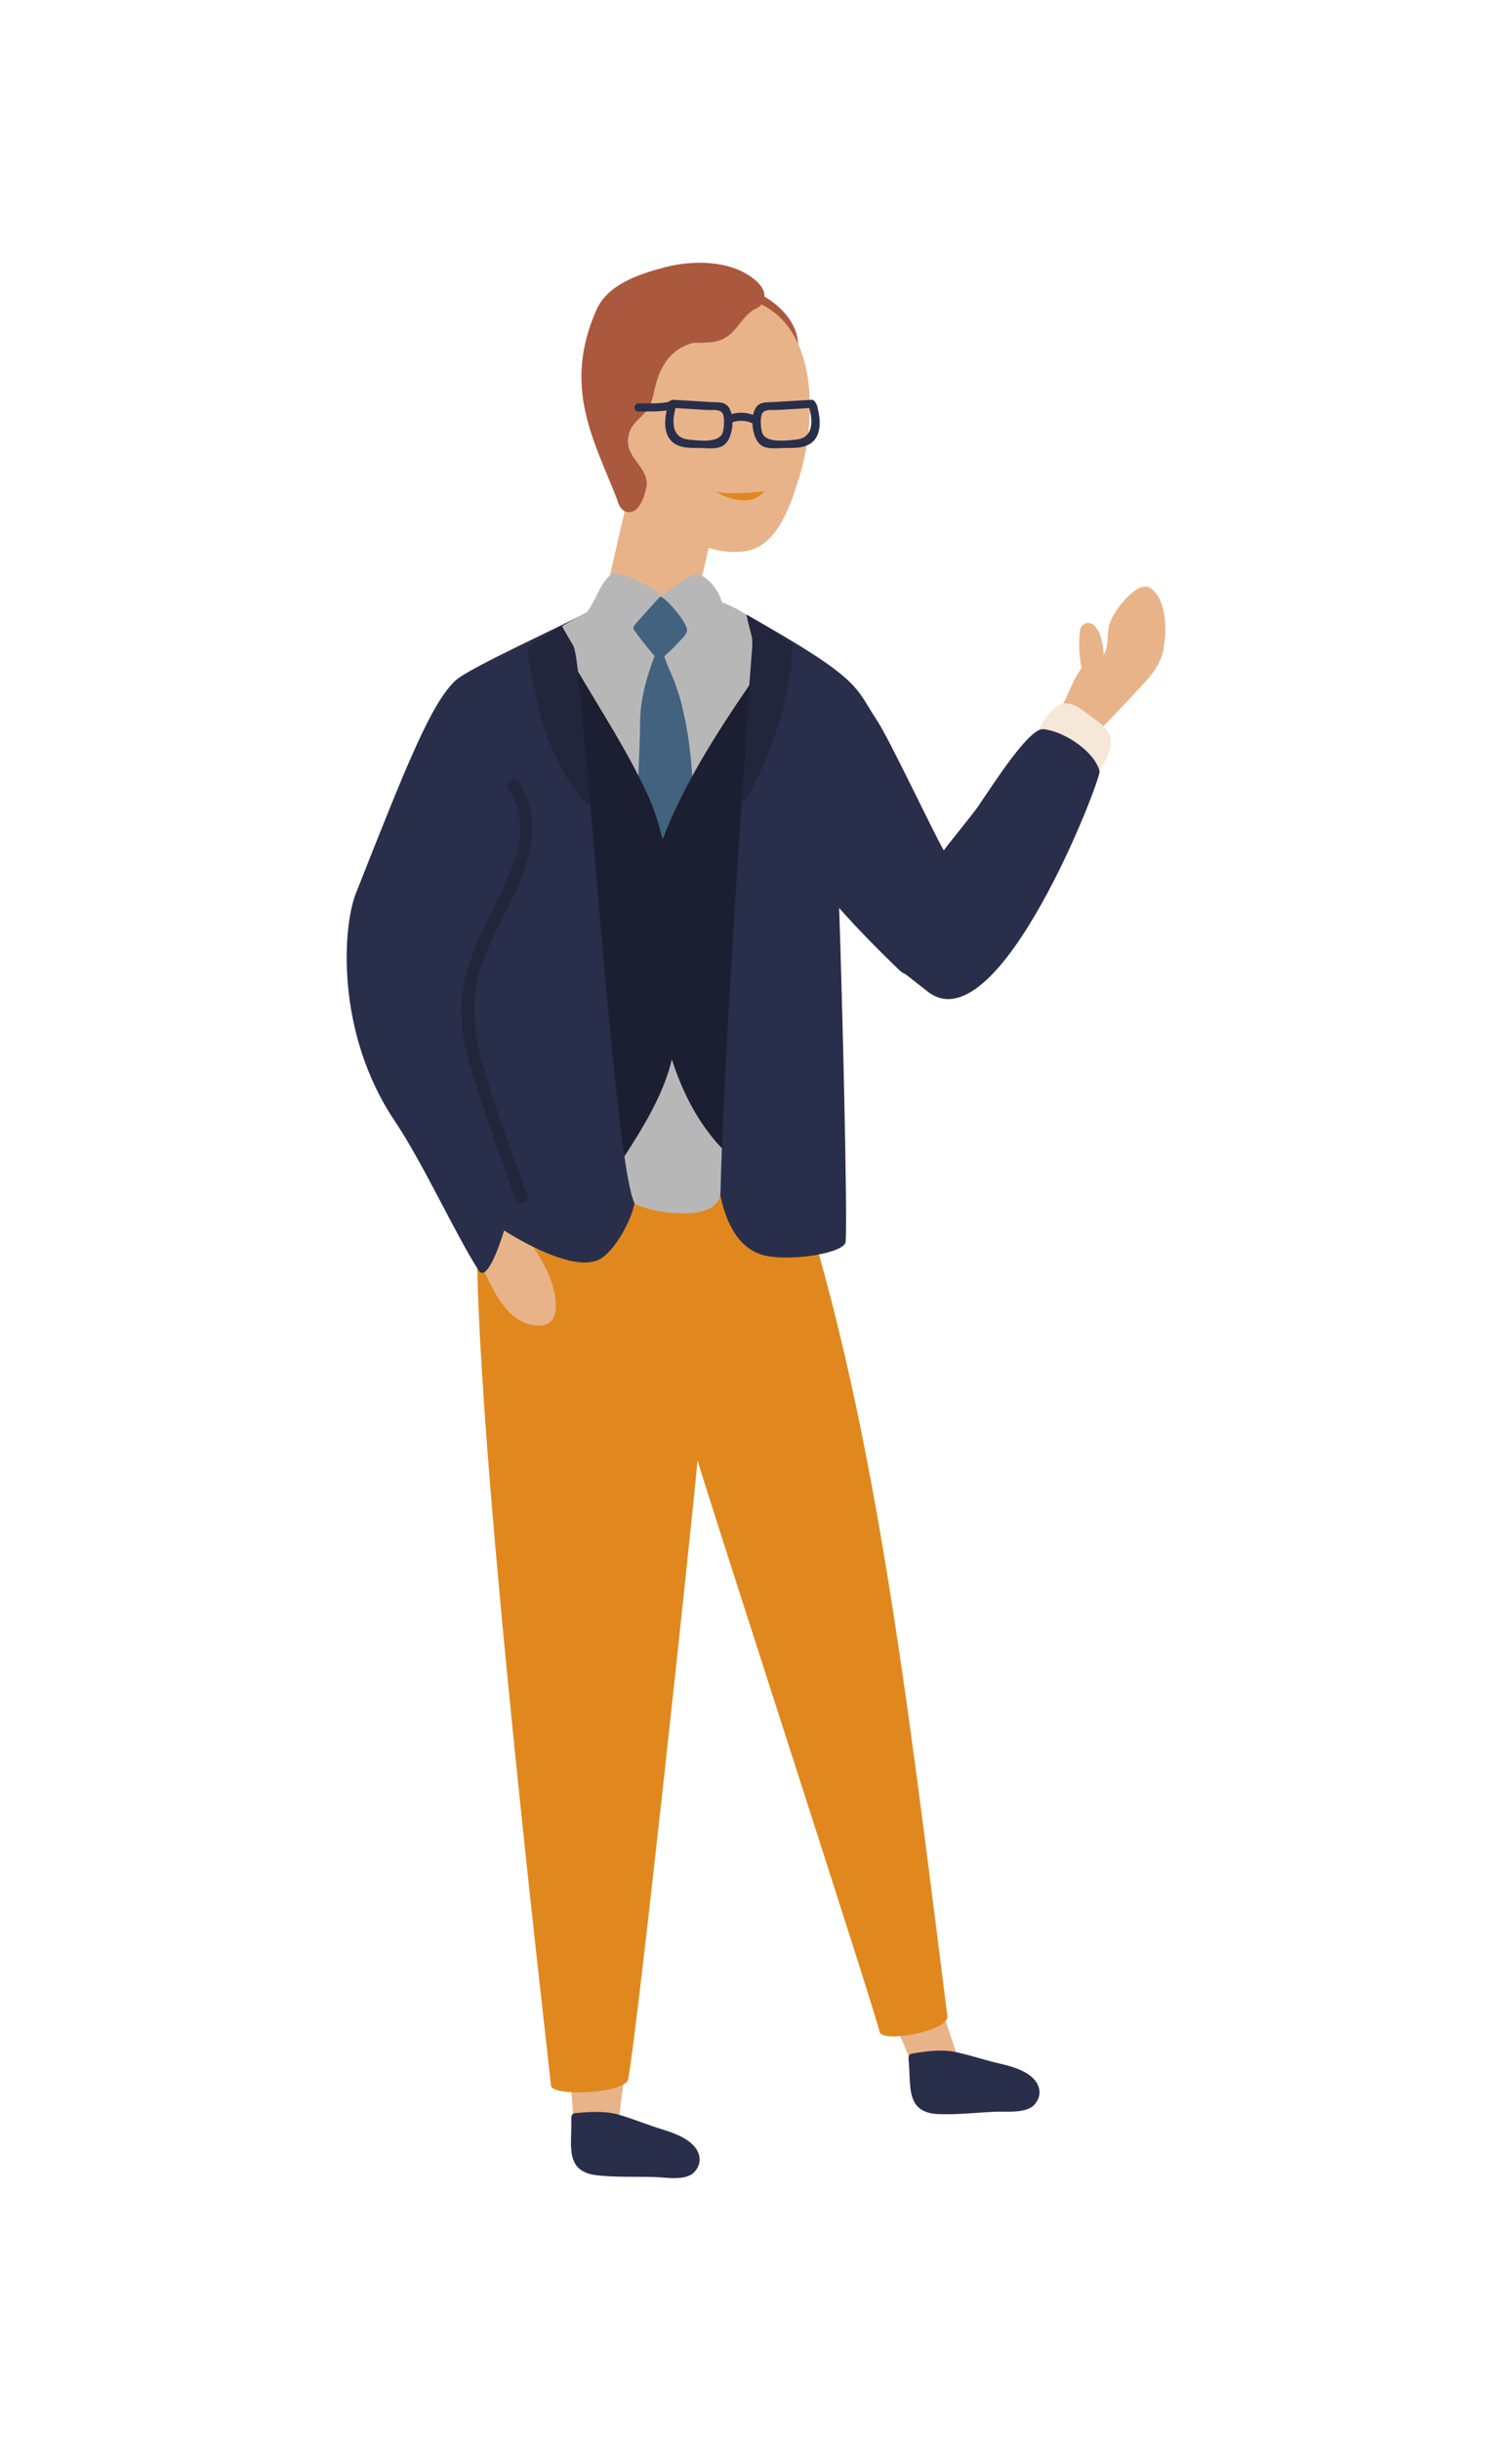 <?xml version="1.0" encoding="iso-8859-1"?>
<!-- Generator: Adobe Illustrator 17.1.0, SVG Export Plug-In . SVG Version: 6.00 Build 0)  -->
<!DOCTYPE svg PUBLIC "-//W3C//DTD SVG 1.1//EN" "http://www.w3.org/Graphics/SVG/1.1/DTD/svg11.dtd">
<svg version="1.1" id="&#x56FE;&#x5C42;_1" xmlns="http://www.w3.org/2000/svg" xmlns:xlink="http://www.w3.org/1999/xlink" x="0px"
	 y="0px" viewBox="0 0 104.877 169.178" style="enable-background:new 0 0 104.877 169.178;" xml:space="preserve">
<g>
	<g id="XMLID_777_">
		
			<rect id="XMLID_32_" x="42.872" y="32.11" transform="matrix(0.975 0.224 -0.224 0.975 9.607 -9.342)" style="fill:#E8B389;" width="6.244" height="11.155"/>
		<g id="XMLID_29_">
			<path id="XMLID_31_" style="fill:#E8B389;" d="M51.939,20.759c-0.034-0.01-0.071-0.018-0.106-0.028
				c-0.001,0.008,0,0.016-0.002,0.023C51.845,20.745,51.885,20.748,51.939,20.759z"/>
			<path id="XMLID_30_" style="fill:#E8B389;" d="M52.309,20.884c0.271,0.123,0.504,0.305,0.228,0.438
				c-1.294,0.622-1.394,2.083-2.984,2.368c-0.484,0.087-0.975,0.087-1.46,0.075c-1.702,0.466-2.374,1.751-2.727,3.425
				c-0.099,0.47-0.22,0.904-0.521,1.288c-0.453,0.577-1.065,0.894-1.234,1.679c-0.328,1.526,1.2,2.035,1.26,3.382
				c0.016,0.365-0.083,0.688-0.251,0.974c0.249,0.36,0.524,0.684,0.826,0.95c0.043,0.114,0.11,0.226,0.211,0.332
				c1.461,1.537,3.851,2.757,6.079,2.403c2.237-0.356,3.157-3.352,3.716-5.164C56.61,29.277,56.885,22.583,52.309,20.884z"/>
		</g>
		<path id="XMLID_28_" style="fill:#AB593E;" d="M55.367,23.852c-0.091-1.456-1.108-2.551-2.341-3.298
			c0.021-0.536-0.411-0.976-0.81-1.279c-1.645-1.253-4.195-1.251-6.099-0.75c-1.73,0.455-3.953,1.158-4.749,2.958
			c-2.377,5.373-0.15,9.061,1.447,13.16l-0.001,0.001c0,0,0.163,0.856,0.817,0.856c0.948,0,1.243-1.878,1.239-1.961
			c-0.06-1.348-1.588-1.857-1.26-3.382c0.169-0.785,0.781-1.102,1.234-1.679c0.301-0.384,0.422-0.818,0.521-1.288
			c0.353-1.675,1.025-2.96,2.727-3.425c0.486,0.013,0.976,0.012,1.46-0.075c1.476-0.264,1.67-1.541,2.724-2.22
			c0.212-0.088,0.404-0.202,0.543-0.364C54.022,21.699,54.84,22.677,55.367,23.852z"/>
		<path id="XMLID_24_" style="fill:#292E4A;" d="M56.659,28.072c-0.016-0.055-0.176-0.373-0.345-0.363
			c-0.887,0.053-1.775,0.107-2.662,0.16c-0.418,0.025-0.878-0.039-1.166,0.308c-0.12,0.145-0.202,0.349-0.249,0.58
			c-0.489-0.18-0.997-0.2-1.493-0.057c-0.049-0.207-0.126-0.39-0.236-0.523c-0.287-0.347-0.748-0.283-1.166-0.308
			c-0.887-0.053-1.775-0.107-2.662-0.16c-0.087-0.005-0.317,0.15-0.365,0.16c-0.649,0.133-1.372,0.076-2.033,0.097
			c-0.361,0.012-0.362,0.574,0,0.562c0.638-0.021,1.32,0.017,1.959-0.079c-0.19,0.878-0.189,1.951,0.702,2.387
			c0.479,0.234,1.041,0.211,1.559,0.213c0.507,0.002,1.227,0.124,1.679-0.175c0.408-0.271,0.624-0.964,0.625-1.608
			c0.452-0.145,0.916-0.141,1.36,0.064c0.009,0.004,0.016,0.003,0.025,0.006c0.016,0.623,0.231,1.276,0.624,1.537
			c0.451,0.3,1.172,0.178,1.679,0.175c0.519-0.002,1.081,0.021,1.559-0.213C57.076,30.335,56.924,28.992,56.659,28.072z
			 M50.092,30.076c-0.343,0.646-1.658,0.456-2.301,0.396c-1.228-0.115-1.181-1.256-0.934-2.188c0.73,0.044,1.46,0.088,2.189,0.132
			c0.306,0.018,0.831-0.069,1.046,0.187C50.301,28.85,50.227,29.82,50.092,30.076z M55.202,30.471
			c-0.642,0.06-1.958,0.25-2.301-0.396c-0.135-0.255-0.209-1.225,0-1.474c0.215-0.255,0.74-0.168,1.046-0.187
			c0.73-0.044,1.46-0.088,2.189-0.132C56.383,29.215,56.431,30.357,55.202,30.471z"/>
		<path id="XMLID_23_" style="fill:#E8B389;" d="M79.792,40.753c-0.858-0.61-2.699,1.647-2.892,2.719
			c-0.087,0.486-0.033,1.052-0.17,1.522c-0.046,0.156-0.11,0.281-0.182,0.393c-0.018-0.811-0.303-2.19-1.077-2.207
			c-0.329-0.007-0.529,0.266-0.563,0.563c-0.099,0.878-0.063,1.726,0.111,2.558c-0.613,0.875-0.821,1.598-1.292,2.522
			c-0.326,0.64,2.237,2.122,2.541,1.8c0.993-1.052,2.002-2.09,2.98-3.156c0.669-0.729,1.259-1.442,1.447-2.443
			C80.93,43.775,80.977,41.595,79.792,40.753z"/>
		<path id="XMLID_22_" style="fill:#F5E8D8;" d="M75.66,49.641c-0.596-0.444-1.449-1.199-2.235-0.761
			c-0.745,0.414-1.304,1.574-1.769,2.253c-0.411,0.599,0.561,1.157,0.971,0.567c0.187-0.269,0.376-0.537,0.566-0.804
			c0.032,0.051,0.067,0.098,0.105,0.144c0.034,0.112,0.102,0.217,0.214,0.302c0.182,0.137,0.453,0.387,0.751,0.605
			c0.329,0.321,0.576,0.695,0.66,1.218c0.001,0.005,0.003,0.009,0.004,0.014c-0.02,0.057-0.038,0.112-0.053,0.163
			c-0.159,0.541,0.554,0.955,0.945,0.55c0.607-0.627,1.11-1.435,1.22-2.318C77.154,50.637,76.336,50.145,75.66,49.641z"/>
		<polygon id="XMLID_21_" style="fill:#E8B389;" points="39.757,146.673 42.922,146.904 43.69,140.755 39.327,140.861 		"/>
		<path id="XMLID_20_" style="fill:#292E4A;" d="M39.628,147.039c-0.008-0.325-0.022-0.55,0.295-0.578
			c1.022-0.09,2.071-0.169,3.068,0.129c1.07,0.319,1.87,0.672,3.011,1.021c0.845,0.258,2.101,0.722,2.443,1.626
			c0.176,0.466,0.074,0.928-0.286,1.314c-0.596,0.637-2.015,0.359-2.752,0.339c-1.314-0.034-2.673,0.027-3.98-0.115
			C39.158,150.527,39.666,148.72,39.628,147.039z"/>
		<polygon id="XMLID_19_" style="fill:#E8B389;" points="63.253,143.063 66.329,142.283 64.384,136.419 61.011,137.683 		"/>
		<path id="XMLID_15_" style="fill:#292E4A;" d="M63.036,142.928c-0.03-0.324-0.061-0.547,0.253-0.597
			c1.013-0.162,2.054-0.314,3.07-0.087c1.09,0.243,1.913,0.539,3.075,0.807c0.862,0.198,2.146,0.572,2.551,1.451
			c0.209,0.453,0.14,0.921-0.193,1.331c-0.55,0.677-1.985,0.5-2.721,0.532c-1.313,0.058-2.664,0.215-3.978,0.165
			C62.812,146.44,63.193,144.602,63.036,142.928z"/>
		<path id="XMLID_14_" style="fill:#E0881E;" d="M65.712,139.741c-2.851-22.476-5.072-41.994-10.859-59.127
			c-0.631-1.867-3.602-1.07-2.971,0.819c0.003,0.01,0.006,0.019,0.01,0.029c-0.269-0.232-0.545-0.461-0.839-0.682
			c-0.553-0.416-1.42-0.192-1.88,0.243c-0.729,0.689-1.555,1.124-2.464,1.333c-0.907-1.075-2.316-1.662-3.671-1.934
			c-1.423-0.286-3.374-0.653-4.364,0.61c-0.808-0.486-5.093,0.064-5.337,1.241c-1.559,7.534,4.718,60.44,4.88,62.277
			c0.07,0.795,5.168,0.561,5.356-0.444c0.683-3.672,4.496-39.226,4.807-42.889c1.632,5.335,12.383,38.371,12.631,39.612
			C61.172,141.633,65.843,140.774,65.712,139.741z"/>
		<path id="XMLID_286_" style="fill:#E8B389;" d="M37.857,87.911c-0.435-0.797-2.182-4.292-3.387-2.769
			c-0.308,0.39-1.261,2.249-1.118,2.532c0.838,1.649,1.798,4.179,4.027,4.207C39.321,91.905,38.4,88.906,37.857,87.911z"/>
		<path id="XMLID_287_" style="fill:#292E4A;" d="M41.846,48.329c-0.699-1.202-1.398-2.403-2.097-3.605
			c-0.255-0.438-0.518-0.873-0.758-1.318c0.576-0.333,1.162-0.66,1.714-0.96c0.001-0.001,0.001-0.002,0.002-0.002
			c-1.775,0.964-8.22,3.879-9.113,4.723c-1.666,1.571-3.269,5.528-6.913,14.763c-0.919,2.329-1.406,9.649,2.687,15.745
			c1.979,2.948,4.209,7.842,5.823,10.368c0.662,1.037,1.777-2.76,1.777-2.76s4.467,2.939,6.501,2.058
			c1.125-0.487,2.367-2.813,2.541-3.971c0.907-6.045,0.897-20.338,0.33-30.754C43.508,51.186,42.677,49.758,41.846,48.329z"/>
		<g id="XMLID_289_">
			<path id="XMLID_288_" style="fill:#292E4A;" d="M76.269,53.45c-0.321-1.303-2.356-2.734-3.883-2.912
				c-1.006-0.117-3.459,3.786-4.56,5.379c-0.405,0.586-1.916,2.409-2.362,3.024c-0.875-1.534-3.759-7.707-4.678-9.081
				c-1.5-2.245-0.935-2.732-9.06-7.284c0.016,0.011,0.031,0.022,0.046,0.032c0.058,1.625-0.1,3.285-0.227,4.746
				c-0.26,2.983-0.982,5.913-2.694,8.41c-0.097,0.141-0.213,0.261-0.339,0.364l1.18,23.058c0,0-0.435,7.051,3.452,7.856
				c1.842,0.381,5.46-0.194,5.514-0.98c0.129-1.879-0.228-16.655-0.453-23.128c1.319,1.486,2.722,2.906,4.154,4.288
				c0.144,0.139,0.3,0.24,0.463,0.311c0.002,0.002,1.621,1.268,1.624,1.27C69.357,72.311,76.398,53.976,76.269,53.45z"/>
		</g>
		<path id="XMLID_290_" style="fill:#22253B;" d="M41.526,48.402c-0.061-0.312-0.122-0.625-0.183-0.937
			c-0.531-0.914-1.063-1.827-1.594-2.741c-0.255-0.438-0.518-0.873-0.758-1.318c0.469-0.271,0.941-0.535,1.399-0.787
			c0-0.001,0-0.002-0.001-0.003c-1.324,0.728-2.791,1.587-3.81,2.266c0.484,3.81,1.44,7.704,3.867,10.604
			c0.61,0.728,1.917,0.322,2.119-0.56c0.208-0.906-0.122-1.853-0.298-2.748C42.021,50.921,41.774,49.662,41.526,48.402z"/>
		<path id="XMLID_743_" style="fill:#22253B;" d="M51.733,42.576c0.016,0.011,0.031,0.022,0.046,0.032
			c0.058,1.625-0.1,3.285-0.227,4.746c-0.217,2.491-0.759,4.944-1.928,7.139c0.152,1.093,1.702,1.705,2.339,0.532
			c1.72-3.165,2.833-6.728,3.012-10.343C54.038,43.973,52.967,43.266,51.733,42.576z"/>
		<path id="XMLID_744_" style="fill:#B8B7B7;" d="M51.773,42.609c-0.018-0.012-0.035-0.025-0.054-0.037
			c-0.521-0.34-1.071-0.609-1.639-0.823c-0.218-0.769-0.809-1.603-1.52-1.896c-0.393-0.162-0.642,0.033-0.975,0.25
			c-0.544,0.354-1.075,0.729-1.603,1.106c-0.071,0.005-0.141,0.009-0.212,0.015c-0.765-0.702-1.929-1.197-2.763-1.403
			c-0.409-0.101-0.541-0.108-0.829,0.188c-0.637,0.654-0.884,1.683-1.472,2.423c-0.552,0.3-1.138,0.627-1.714,0.96
			c0.24,0.445,0.503,0.88,0.758,1.318c0.093,0.161,0.199,0.632,0.341,1.833c0.004,0.034,0.152,0.442,0.156,0.476
			c0.757,6.471,1.981,25.051,3.114,32.838c0.009,0.062-0.061,0.234-0.052,0.294c0.241,1.626,0.483,2.843,0.701,3.218
			c0.295,0.507,5.924,1.683,5.967-0.758c0.015-0.814,0.058-1.959,0.097-3.021c0.001-0.027-0.07-0.329-0.069-0.356
			c0.335-8.995,1.356-25.266,1.812-31.404c0.002-0.027,0.154-0.307,0.155-0.333c0.091-1.224,0.14-1.843,0.16-2.08
			C52.26,43.956,52.157,44.388,51.773,42.609z"/>
		<path id="XMLID_758_" style="fill:#42627F;" d="M48.077,58.455c0.015-0.021-0.015-3.404,0-3.425c-0.06-1.551-0.18-3.1-0.456-4.629
			c-0.071-0.392-0.154-0.781-0.246-1.168c-0.08-0.368-0.171-0.735-0.287-1.101c-0.005-0.015-0.015-0.025-0.021-0.038
			c-0.049-0.161-0.097-0.322-0.151-0.481c-0.24-0.713-0.609-1.404-0.846-2.12c0.312-0.272,0.613-0.554,0.892-0.861
			c0.209-0.23,0.608-0.576,0.688-0.882c0.139-0.535-1.696-2.584-1.882-2.379c-0.196,0.216-1.496,1.631-1.786,2.003
			c-0.055,0.07-0.061,0.211-0.009,0.284c0.45,0.627,0.927,1.23,1.433,1.812c-0.601,1.585-1.033,3.14-1.01,4.867
			c0.017,1.267-0.342,6.318-0.085,7.557C44.476,58.199,47.407,59.371,48.077,58.455z"/>
		<path id="XMLID_775_" style="fill:#1B1F31;" d="M46.601,73.428c0.745,2.31,1.842,4.452,3.473,6.161
			c0.347-9.189,1.492-26.177,1.915-32.117c-2.315,3.386-4.555,6.878-6.025,10.699c-0.268-1.054-0.584-2.097-1.05-3.105
			c-1.364-2.951-3.172-5.728-4.823-8.523c-0.007-0.012-0.015-0.023-0.023-0.035c0.732,6.071,2.079,25.713,3.241,33.643
			C44.657,78.072,46.035,75.823,46.601,73.428z"/>
		<path id="XMLID_776_" style="fill:#22253B;" d="M33.869,75.103c-0.889-2.782-1.423-5.407-0.453-8.251
			c1.376-4.036,5.254-8.271,2.6-12.6c-0.281-0.459-1.005-0.04-0.723,0.423c1.715,2.819,0.266,5.582-1.034,8.218
			c-0.911,1.849-1.864,3.732-2.168,5.794c-0.336,2.283,0.277,4.482,0.966,6.639c0.834,2.609,1.746,5.192,2.708,7.757
			c0.189,0.503,1.003,0.285,0.812-0.224C35.616,80.296,34.703,77.712,33.869,75.103z"/>
	</g>
	<path style="fill:#E0881E;" d="M53.005,34.059c0,0-2.573,0.287-3.38,0C49.625,34.059,51.81,35.462,53.005,34.059z"/>
</g>
</svg>
